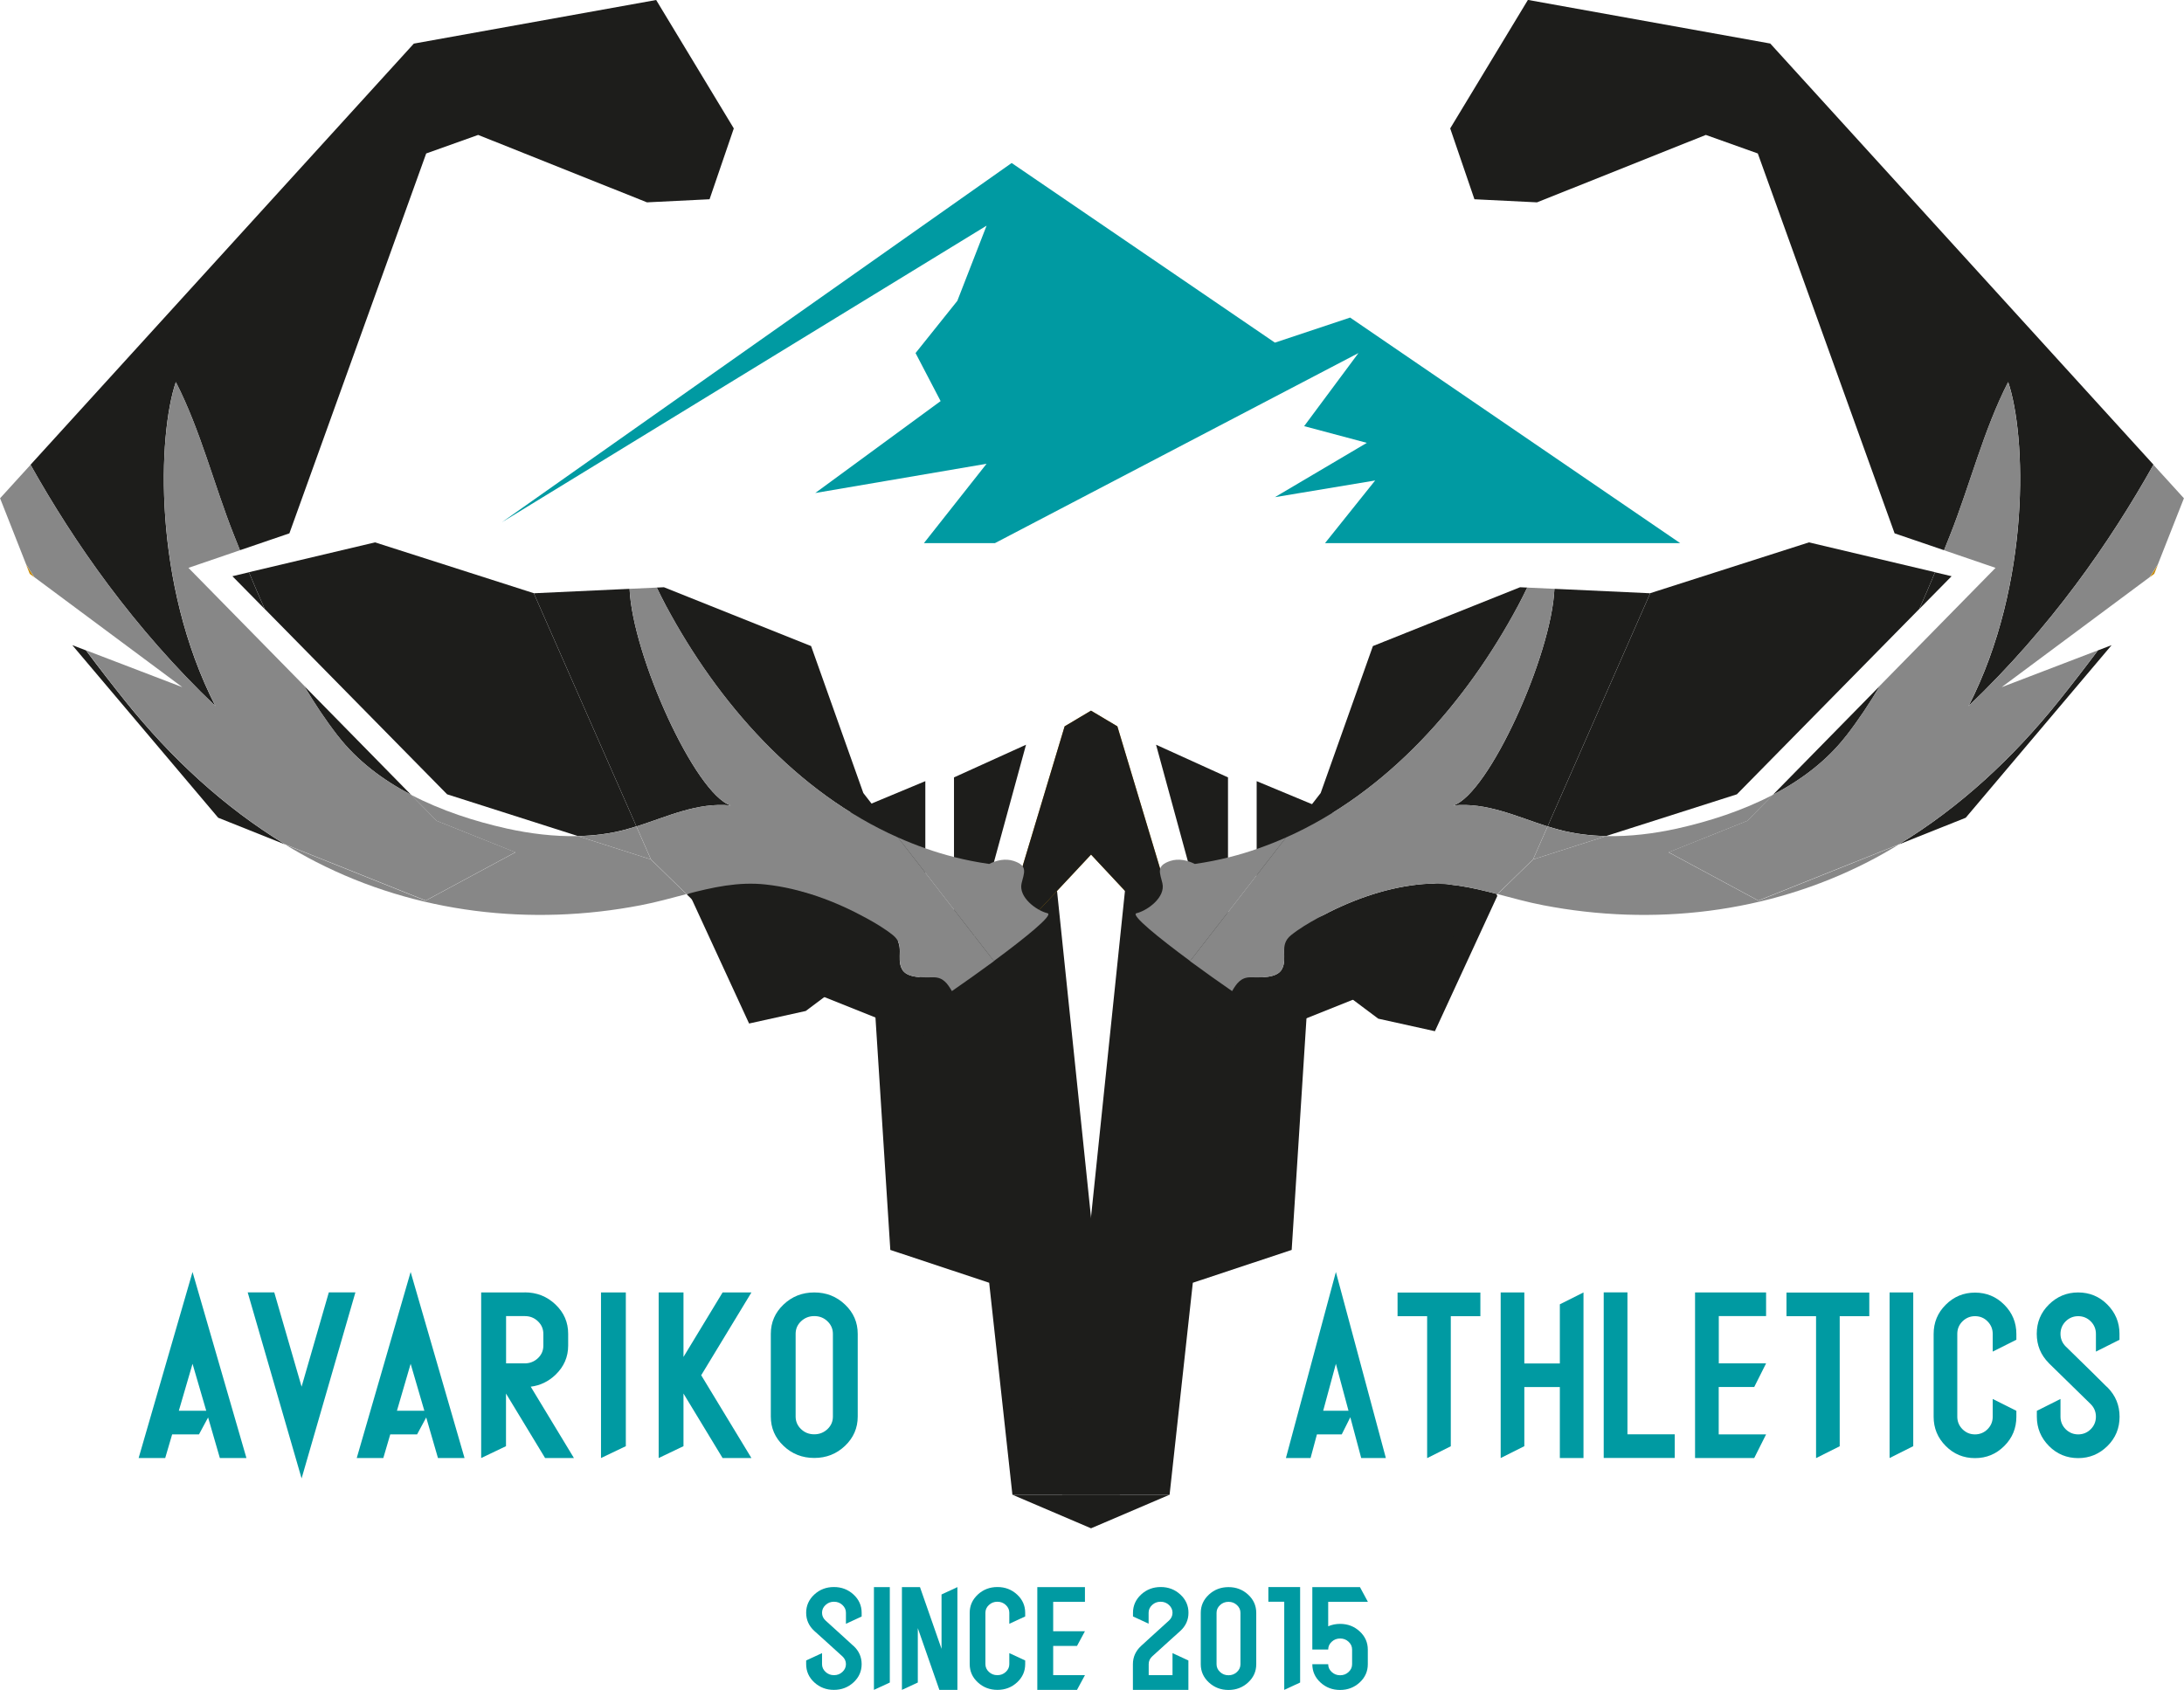 <?xml version="1.0" encoding="UTF-8"?>
<svg id="Calque_1" data-name="Calque 1" xmlns="http://www.w3.org/2000/svg" viewBox="0 0 261.35 202.27">
  <defs>
    <style>
      .cls-1 {
        fill: none;
      }

      .cls-2 {
        fill: #009aa2;
      }

      .cls-3 {
        fill: #c78c0d;
      }

      .cls-4 {
        fill: #1d1d1b;
      }

      .cls-5 {
        fill: #878787;
      }
    </style>
  </defs>
  <g>
    <path class="cls-2" d="m161.58,169.65l-1.02,2.04h-2.97l-.76,2.83h-2.95l5.98-22.27,5.98,22.27h-2.95l-1.3-4.87Zm-3.24-.79h3.03l-1.51-5.62-1.52,5.62Z"/>
    <path class="cls-2" d="m173.61,157.53v15.58l-2.83,1.42v-16.99h-3.54v-2.83h9.91v2.83h-3.54Z"/>
    <path class="cls-2" d="m182.41,166.02v7.08l-2.83,1.42v-19.82h2.83v8.5h4.25v-7.08l2.83-1.42v19.82h-2.83v-8.5h-4.25Z"/>
    <path class="cls-2" d="m191.92,154.69h2.83v16.99h5.66v2.83h-8.5v-19.82Z"/>
    <path class="cls-2" d="m205.68,171.69h5.66l-1.42,2.83h-7.08v-19.82h8.5v2.83h-5.66v5.66h5.66l-1.42,2.83h-4.25v5.66Z"/>
    <path class="cls-2" d="m220.15,157.53v15.58l-2.83,1.42v-16.99h-3.54v-2.83h9.91v2.83h-3.54Z"/>
    <path class="cls-2" d="m228.95,173.1l-2.83,1.42v-19.82h2.83v18.41Z"/>
    <path class="cls-2" d="m241.29,160.36l-2.83,1.42v-2.12c0-.58-.21-1.09-.62-1.5-.41-.42-.92-.62-1.5-.62s-1.08.21-1.5.62c-.42.42-.62.92-.62,1.5v9.91c0,.58.21,1.09.62,1.5.42.42.92.62,1.5.62s1.09-.21,1.5-.62c.42-.42.62-.92.62-1.5v-2.12l2.83,1.42v.71c0,1.37-.48,2.54-1.45,3.5-.97.97-2.13,1.45-3.5,1.45s-2.54-.48-3.5-1.45c-.97-.97-1.45-2.14-1.45-3.5v-9.91c0-1.37.48-2.54,1.45-3.5.97-.97,2.14-1.45,3.5-1.45s2.54.48,3.5,1.45c.97.97,1.45,2.14,1.45,3.5v.71Z"/>
    <path class="cls-2" d="m253.64,160.36l-2.83,1.42v-2.12c0-.58-.21-1.09-.62-1.5s-.92-.62-1.5-.62-1.09.21-1.5.62-.62.92-.62,1.5.21,1.09.62,1.5l3.23,3.16,1.6,1.59.18.16c.96.97,1.44,2.14,1.44,3.51s-.48,2.54-1.45,3.5-2.14,1.45-3.5,1.45-2.54-.48-3.5-1.45-1.45-2.14-1.45-3.5v-.71l2.83-1.42v2.12c0,.58.21,1.09.62,1.5s.92.62,1.5.62,1.09-.21,1.5-.62.62-.92.62-1.5-.21-1.09-.62-1.5l-3.23-3.16-1.8-1.76h.01c-.96-.96-1.44-2.13-1.44-3.5s.48-2.54,1.45-3.5,2.14-1.45,3.5-1.45,2.54.48,3.5,1.45,1.45,2.14,1.45,3.5v.71Z"/>
  </g>
  <g>
    <path class="cls-2" d="m24.91,169.65l-1.1,2.04h-3.21l-.83,2.83h-3.18l6.45-22.27,6.45,22.27h-3.18l-1.41-4.87Zm-3.5-.79h3.27l-1.64-5.62-1.64,5.62Z"/>
    <path class="cls-2" d="m39.35,154.69h3.18l-6.44,22.27-6.45-22.27h3.18l3.27,11.29,3.26-11.29Z"/>
    <path class="cls-2" d="m51.01,169.65l-1.1,2.04h-3.21l-.83,2.83h-3.18l6.45-22.27,6.45,22.27h-3.18l-1.41-4.87Zm-3.5-.79h3.27l-1.64-5.62-1.64,5.62Z"/>
    <path class="cls-2" d="m62.79,154.69c1.44,0,2.66.48,3.68,1.45,1.02.97,1.52,2.14,1.52,3.5v1.42c0,1.37-.51,2.53-1.52,3.5-.84.8-1.83,1.28-2.96,1.42l5.17,8.54h-3.45l-4.68-7.72v6.3l-2.97,1.42v-19.82h5.2Zm2.23,4.96c0-.58-.22-1.09-.65-1.5-.44-.42-.96-.62-1.58-.62h-2.23v5.66h2.23c.61,0,1.14-.21,1.58-.62.44-.42.65-.92.65-1.5v-1.42Z"/>
    <path class="cls-2" d="m74.89,173.1l-2.97,1.42v-19.82h2.97v18.41Z"/>
    <path class="cls-2" d="m81.79,166.8v6.3l-2.97,1.42v-19.82h2.97v7.72l4.68-7.72h3.45l-6.01,9.91,6.01,9.91h-3.45l-4.68-7.72Z"/>
    <path class="cls-2" d="m102.64,169.56c0,1.37-.51,2.54-1.52,3.5-1.02.97-2.24,1.45-3.68,1.45s-2.66-.48-3.68-1.45c-1.02-.97-1.52-2.14-1.52-3.5v-9.91c0-1.37.51-2.54,1.52-3.5,1.02-.97,2.24-1.45,3.68-1.45s2.66.48,3.68,1.45c1.02.97,1.52,2.14,1.52,3.5v9.91Zm-7.43,0c0,.58.22,1.09.65,1.5.44.42.96.62,1.58.62s1.14-.21,1.58-.62c.44-.42.65-.92.65-1.5v-9.91c0-.58-.22-1.09-.65-1.5-.44-.42-.96-.62-1.58-.62s-1.14.21-1.58.62c-.44.42-.65.92-.65,1.5v9.91Z"/>
  </g>
  <g>
    <path class="cls-2" d="m103.13,193.48l-1.9.88v-1.32c0-.36-.14-.67-.42-.93-.28-.26-.61-.39-1.01-.39s-.73.13-1.01.39-.42.57-.42.93.14.67.42.93l2.16,1.96,1.07.98.12.1c.65.6.97,1.33.97,2.18s-.32,1.58-.97,2.18c-.65.6-1.43.9-2.35.9s-1.7-.3-2.35-.9c-.65-.6-.97-1.33-.97-2.18v-.44l1.9-.88v1.32c0,.36.14.67.42.93s.61.39,1.01.39.73-.13,1.01-.39c.28-.26.42-.57.42-.93s-.14-.67-.42-.93l-2.16-1.96-1.21-1.09h0c-.65-.6-.97-1.32-.97-2.17s.32-1.57.97-2.18c.65-.6,1.43-.9,2.35-.9s1.7.3,2.35.9c.65.6.97,1.33.97,2.18v.44Z"/>
    <path class="cls-2" d="m106.48,201.39l-1.9.88v-12.3h1.9v11.43Z"/>
    <path class="cls-2" d="m109.83,194.88v6.51l-1.9.88v-12.3h2.16l2.58,7.39v-6.51l1.9-.88v12.3h-2.16l-2.58-7.39Z"/>
    <path class="cls-2" d="m122.68,193.48l-1.9.88v-1.32c0-.36-.14-.67-.42-.93s-.61-.39-1.01-.39-.73.13-1.01.39c-.28.26-.42.57-.42.93v6.15c0,.36.14.67.42.93.28.26.61.39,1.01.39s.73-.13,1.01-.39.42-.57.42-.93v-1.32l1.9.88v.44c0,.85-.32,1.58-.97,2.18-.65.6-1.43.9-2.35.9s-1.7-.3-2.35-.9-.97-1.33-.97-2.18v-6.15c0-.85.32-1.57.97-2.18.65-.6,1.43-.9,2.35-.9s1.7.3,2.35.9c.65.6.97,1.33.97,2.18v.44Z"/>
    <path class="cls-2" d="m126.03,200.51h3.8l-.95,1.76h-4.75v-12.3h5.7v1.76h-3.8v3.52h3.8l-.95,1.76h-2.85v3.52Z"/>
    <path class="cls-2" d="m137.48,194.36l-1.9-.88v-.44c0-.85.32-1.57.97-2.18.65-.6,1.43-.9,2.35-.9s1.7.3,2.35.9c.65.6.97,1.33.97,2.18s-.32,1.57-.97,2.17h0l-1.21,1.09-2.16,1.96c-.28.26-.42.57-.42.93v1.32h2.85v-2.64l1.9.88v3.52h-6.64v-3.08c0-.85.33-1.58.98-2.18l.11-.1,1.07-.98,2.16-1.96c.28-.26.42-.57.42-.93s-.14-.67-.42-.93-.61-.39-1.01-.39-.73.13-1.01.39c-.28.26-.42.57-.42.93v1.32Z"/>
    <path class="cls-2" d="m150.33,199.2c0,.85-.32,1.58-.97,2.18-.65.6-1.43.9-2.35.9s-1.7-.3-2.35-.9-.97-1.33-.97-2.18v-6.15c0-.85.32-1.57.97-2.18.65-.6,1.43-.9,2.35-.9s1.7.3,2.35.9c.65.6.97,1.33.97,2.18v6.15Zm-4.75,0c0,.36.14.67.42.93.28.26.61.39,1.01.39s.73-.13,1.01-.39.42-.57.42-.93v-6.15c0-.36-.14-.67-.42-.93s-.61-.39-1.01-.39-.73.13-1.01.39c-.28.26-.42.57-.42.93v6.15Z"/>
    <path class="cls-2" d="m155.58,201.39l-1.9.88v-10.55h-1.9v-1.76h3.8v11.43Z"/>
    <path class="cls-2" d="m163.68,199.2c0,.85-.32,1.58-.97,2.18-.65.6-1.43.9-2.35.9s-1.7-.3-2.35-.9-.97-1.33-.97-2.18h1.9c0,.36.14.67.42.93.28.26.61.39,1.01.39s.73-.13,1.01-.39.42-.57.42-.93v-1.76c0-.36-.14-.67-.42-.93s-.61-.39-1.01-.39-.73.13-1.01.39c-.28.26-.42.57-.42.93h-1.9v-7.47h5.7l.95,1.76h-4.75v2.93c.43-.19.91-.29,1.42-.29.92,0,1.7.3,2.35.9.65.6.97,1.33.97,2.18v1.76Z"/>
  </g>
  <polygon class="cls-4" points="82.15 106.26 89.64 122.51 96.42 121.01 110.15 110.72 89.18 104.71 82.15 106.26"/>
  <polygon class="cls-4" points="134.01 178.91 138.19 178.91 121.15 178.91 118.37 153.54 106.54 149.61 104.71 120.96 126.29 104.71 134.01 178.91"/>
  <polygon class="cls-4" points="110.73 93.5 99.78 98.06 94.08 103.76 110.73 111.06 110.73 93.5"/>
  <polygon class="cls-4" points="114.16 93.05 114.16 120.68 122.78 89.14 114.16 93.05"/>
  <polygon class="cls-3" points="119.11 114.53 130.56 102.29 130.56 102.29 130.56 102.29 142 114.53 133.71 86.94 130.57 85.07 130.56 85.07 130.54 85.07 127.4 86.94 119.11 114.53"/>
  <polygon class="cls-4" points="179.2 107.19 171.71 123.43 164.93 121.93 151.2 111.64 172.17 105.63 179.2 107.19"/>
  <polygon class="cls-4" points="127.1 178.91 122.92 178.91 139.96 178.91 142.74 153.54 154.57 149.61 156.4 120.96 134.82 104.71 127.1 178.91"/>
  <polygon class="cls-4" points="150.38 93.5 161.33 98.06 167.03 103.76 150.38 111.06 150.38 93.5"/>
  <polygon class="cls-4" points="146.95 93.05 146.95 120.68 138.34 89.14 146.95 93.05"/>
  <polygon class="cls-4" points="142 114.53 130.56 102.29 130.56 102.29 130.56 102.29 119.11 114.53 127.4 86.94 130.54 85.07 130.56 85.07 130.57 85.07 133.71 86.94 142 114.53"/>
  <polygon class="cls-4" points="121.15 178.91 130.56 182.93 139.96 178.91 121.15 178.91"/>
  <g>
    <path class="cls-1" d="m31.68,72.9c1.41,3.14,2.95,6.22,4.7,9.17l12.83,13.07c3.62,1.89,7.6,3.17,11.44,4.03,2.77.61,5.66.98,8.52.91l-15.67-5-21.81-22.17Z"/>
    <path class="cls-5" d="m122.25,105.72c.28-1.22.82-2.09-.95-2.67-.98-.32-2.04-.09-2.93.36-1.4-.2-2.79-.47-4.17-.82-2.34-.59-4.59-1.4-6.76-2.36l11.49,14.8c3.75-2.77,7.18-5.54,6.42-5.72-1.36-.34-3.49-1.93-3.1-3.59Z"/>
    <path class="cls-5" d="m69.16,100.08c-2.86.06-5.75-.3-8.52-.91-3.84-.86-7.82-2.14-11.44-4.03l3.05,3.11,9.43,3.77-10.75,5.79-16.78-6.71c1.2.73,2.43,1.43,3.68,2.07,11.98,6.14,25.7,7.72,38.86,5.18,1.84-.35,3.64-.86,5.45-1.33l-4.26-4.15-8.73-2.79Z"/>
    <path class="cls-4" d="m25.78,84.52c-7.54-14.72-6.89-32.49-4.74-38.79,2.94,5.73,4.56,12.31,6.94,18.3.24.61.49,1.22.73,1.83l5.92-2.02,16.37-45.47,6.22-2.22,20.2,8.07,7.49-.37,2.9-8.48L78.52,0l-29,5.22L3.65,55.63c5.25,9.35,12.29,19.49,22.13,28.89Z"/>
    <path class="cls-3" d="m3.56,68.69l.55.41c-.34-.51-.66-1.02-.99-1.53l.44,1.12Z"/>
    <path class="cls-4" d="m40.43,88.08c2.32,2.99,5.39,5.29,8.77,7.06l-12.83-13.07c1.24,2.09,2.57,4.1,4.05,6.01Z"/>
    <path class="cls-4" d="m15.03,83.97c-1.61-2.01-3.19-4.05-4.74-6.12l-1.64-.63,17.46,20.66,8.04,3.21c-7.36-4.46-13.74-10.42-19.12-17.12Z"/>
    <path class="cls-5" d="m61.68,102.01l-9.43-3.77-3.05-3.11c-3.39-1.77-6.46-4.07-8.77-7.06-1.48-1.91-2.82-3.92-4.05-6.01l-13.83-14.09,6.17-2.11c-.25-.61-.49-1.22-.73-1.83-2.37-5.99-4-12.57-6.94-18.3-2.16,6.3-2.8,24.07,4.74,38.79-9.84-9.4-16.88-19.54-22.13-28.89l-3.65,4.01,3.12,7.92c.33.51.66,1.03.99,1.53l17.7,13.16-11.52-4.41c1.55,2.07,3.13,4.11,4.74,6.12,5.38,6.7,11.76,12.67,19.12,17.12l16.78,6.71,10.75-5.79Z"/>
    <path class="cls-4" d="m53.49,95.07l15.67,5c1.9-.04,3.79-.27,5.63-.76.46-.12.91-.26,1.36-.4l-12.28-27.91-18.99-6.08-15.09,3.57c.61,1.47,1.24,2.94,1.89,4.4l21.81,22.17Z"/>
    <path class="cls-5" d="m69.16,100.08l8.73,2.79-1.74-3.95c-.45.14-.91.28-1.36.4-1.84.49-3.73.72-5.63.76Z"/>
    <path class="cls-4" d="m31.68,72.9c-.66-1.46-1.28-2.93-1.89-4.4l-1.98.47,3.87,3.93Z"/>
    <path class="cls-4" d="m107.44,100.24l-4.13-5.32-6.25-17.59-17.61-7.04-.86.04c.36.73.72,1.47,1.1,2.18,6.18,11.57,15.62,22.35,27.75,27.73Z"/>
    <path class="cls-4" d="m87.44,96.41c-4.23-1.36-11.76-17.96-12.1-25.93l-11.46.53,12.28,27.91c3.7-1.17,7.28-2.91,11.28-2.51Z"/>
    <path class="cls-4" d="m111.76,116.98c-1.12-.02-3.24.18-3.84-1.01-.69-1.34.39-2.86-1.07-4.03-.97-.78-2.07-1.43-3.16-2.03-3.72-2.04-7.85-3.58-12.08-4.04-3.26-.36-6.36.34-9.46,1.15l9.94,9.7,17,6.8,6.2,1.95,3.95-10.02-.31-.4c-1.74,1.28-3.54,2.57-5.04,3.59-.52-.89-1.02-1.63-2.14-1.65Z"/>
    <path class="cls-5" d="m79.69,72.51c-.38-.72-.74-1.45-1.1-2.18l-3.25.15c.34,7.98,7.87,24.57,12.1,25.93-4-.4-7.58,1.34-11.28,2.51l1.74,3.95,4.26,4.15c3.1-.81,6.2-1.51,9.46-1.15,4.23.46,8.36,2,12.08,4.04,1.09.6,2.19,1.25,3.16,2.03,1.46,1.17.38,2.68,1.07,4.03.6,1.2,2.72,1,3.84,1.01,1.11.02,1.62.76,2.14,1.65,1.49-1.03,3.3-2.31,5.04-3.59l-11.49-14.8c-12.13-5.38-21.57-16.16-27.75-27.73Z"/>
  </g>
  <g>
    <path class="cls-1" d="m229.67,72.9c-1.41,3.14-2.95,6.22-4.7,9.17l-12.83,13.07c-3.62,1.89-7.6,3.17-11.44,4.03-2.77.61-5.66.98-8.52.91l15.67-5,21.81-22.17Z"/>
    <path class="cls-5" d="m139.1,105.72c-.28-1.22-.82-2.09.95-2.67.98-.32,2.04-.09,2.93.36,1.4-.2,2.79-.47,4.17-.82,2.34-.59,4.59-1.4,6.76-2.36l-11.49,14.8c-3.75-2.77-7.18-5.54-6.42-5.72,1.36-.34,3.49-1.93,3.1-3.59Z"/>
    <path class="cls-5" d="m192.19,100.08c2.86.06,5.75-.3,8.52-.91,3.84-.86,7.82-2.14,11.44-4.03l-3.05,3.11-9.43,3.77,10.75,5.79,16.78-6.71c-1.2.73-2.43,1.43-3.68,2.07-11.98,6.14-25.7,7.72-38.86,5.18-1.84-.35-3.64-.86-5.45-1.33l4.26-4.15,8.73-2.79Z"/>
    <path class="cls-4" d="m235.57,84.52c7.54-14.72,6.89-32.49,4.74-38.79-2.94,5.73-4.56,12.31-6.94,18.3-.24.61-.49,1.22-.73,1.83l-5.92-2.02-16.37-45.47-6.22-2.22-20.2,8.07-7.49-.37-2.9-8.48,9.3-15.38,29,5.22,45.86,50.41c-5.25,9.35-12.29,19.49-22.13,28.89Z"/>
    <path class="cls-3" d="m257.79,68.69l-.55.41c.34-.51.66-1.02.99-1.53l-.44,1.12Z"/>
    <path class="cls-4" d="m220.92,88.08c-2.32,2.99-5.39,5.29-8.77,7.06l12.83-13.07c-1.24,2.09-2.57,4.1-4.05,6.01Z"/>
    <path class="cls-4" d="m246.31,83.97c1.61-2.01,3.19-4.05,4.74-6.12l1.64-.63-17.46,20.66-8.04,3.21c7.36-4.46,13.74-10.42,19.12-17.12Z"/>
    <path class="cls-5" d="m199.67,102.01l9.43-3.77,3.05-3.11c3.39-1.77,6.46-4.07,8.77-7.06,1.48-1.91,2.82-3.92,4.05-6.01l13.83-14.09-6.17-2.11c.25-.61.49-1.22.73-1.83,2.37-5.99,4-12.57,6.94-18.3,2.16,6.3,2.8,24.07-4.74,38.79,9.84-9.4,16.88-19.54,22.13-28.89l3.65,4.01-3.12,7.92c-.33.51-.66,1.03-.99,1.53l-17.7,13.16,11.52-4.41c-1.55,2.07-3.13,4.11-4.74,6.12-5.38,6.7-11.76,12.67-19.12,17.12l-16.78,6.71-10.75-5.79Z"/>
    <path class="cls-4" d="m207.86,95.07l-15.67,5c-1.9-.04-3.79-.27-5.63-.76-.46-.12-.91-.26-1.36-.4l12.28-27.91,18.99-6.08,15.09,3.57c-.61,1.47-1.24,2.94-1.89,4.4l-21.81,22.17Z"/>
    <path class="cls-5" d="m192.19,100.08l-8.73,2.79,1.74-3.95c.45.14.91.28,1.36.4,1.84.49,3.73.72,5.63.76Z"/>
    <path class="cls-4" d="m229.67,72.9c.66-1.46,1.28-2.93,1.89-4.4l1.98.47-3.87,3.93Z"/>
    <path class="cls-4" d="m153.91,100.24l4.13-5.32,6.25-17.59,17.61-7.04.86.04c-.36.73-.72,1.47-1.1,2.18-6.18,11.57-15.62,22.35-27.75,27.73Z"/>
    <path class="cls-4" d="m173.91,96.41c4.23-1.36,11.76-17.96,12.1-25.93l11.46.53-12.28,27.91c-3.7-1.17-7.28-2.91-11.28-2.51Z"/>
    <path class="cls-4" d="m149.58,116.98c1.12-.02,3.24.18,3.84-1.01.69-1.34-.39-2.86,1.07-4.03.97-.78,2.07-1.43,3.16-2.03,3.72-2.04,7.85-3.58,12.08-4.04,3.26-.36,6.36.34,9.46,1.15l-9.94,9.7-17,6.8-6.2,1.95-3.95-10.02.31-.4c1.74,1.28,3.54,2.57,5.04,3.59.52-.89,1.02-1.63,2.14-1.65Z"/>
    <path class="cls-5" d="m181.66,72.51c.38-.72.74-1.45,1.1-2.18l3.25.15c-.34,7.98-7.87,24.57-12.1,25.93,4-.4,7.58,1.34,11.28,2.51l-1.74,3.95-4.26,4.15c-3.1-.81-6.2-1.51-9.46-1.15-4.23.46-8.36,2-12.08,4.04-1.09.6-2.19,1.25-3.16,2.03-1.46,1.17-.38,2.68-1.07,4.03-.6,1.2-2.72,1-3.84,1.01-1.11.02-1.62.76-2.14,1.65-1.49-1.03-3.3-2.31-5.04-3.59l11.49-14.8c12.13-5.38,21.57-16.16,27.75-27.73Z"/>
  </g>
  <polygon class="cls-2" points="60.06 62.51 121.06 19.51 152.56 41.01 161.56 38.01 201.06 65.01 158.56 65.01 164.56 57.51 152.56 59.51 163.56 53.01 156.06 51.01 162.56 42.26 119.06 65.01 110.56 65.01 118.06 55.51 97.56 59.01 112.56 48.01 109.56 42.26 114.56 36.01 118.06 27.01 60.06 62.51"/>
</svg>